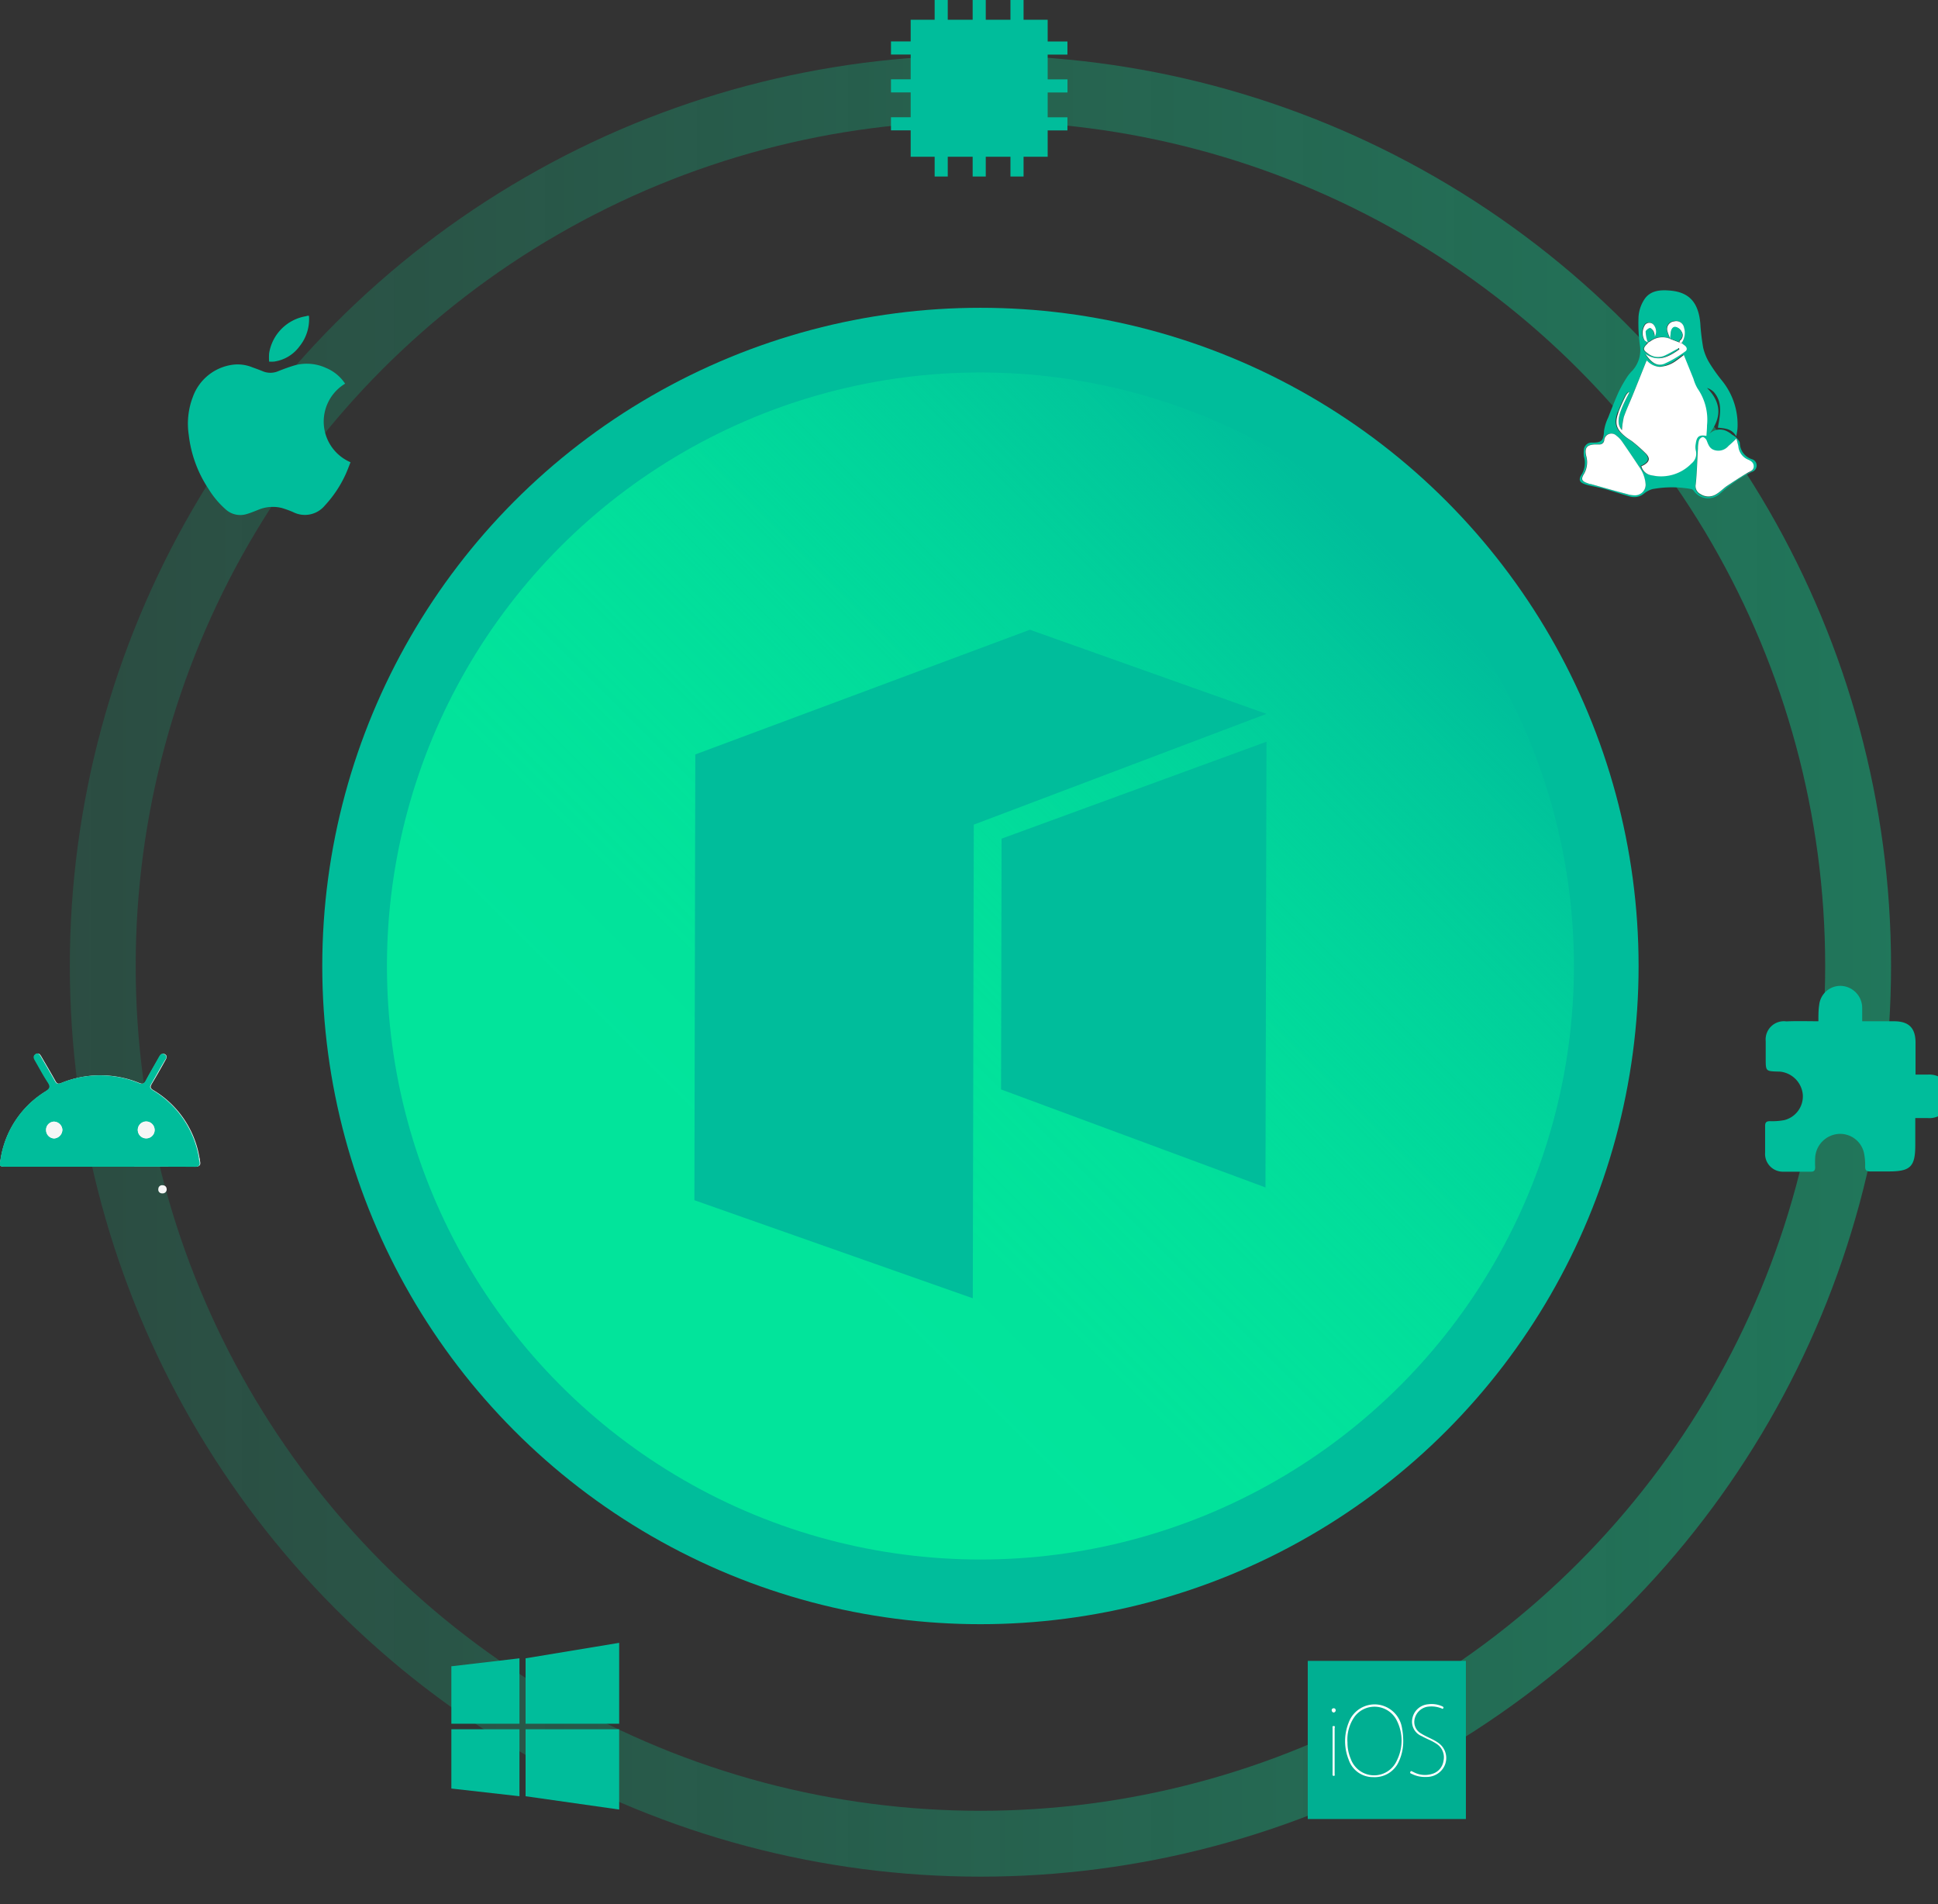 <svg id="Layer_1" data-name="Layer 1" xmlns="http://www.w3.org/2000/svg" xmlns:xlink="http://www.w3.org/1999/xlink" viewBox="0 0 294.25 289.09"><rect x="0" y="0" width="294.25" height="289.09" fill="#333333" stroke="none"/><defs><style>.cls-1{fill:none;stroke-miterlimit:10;stroke-width:10px;opacity:0.38;stroke:url(#linear-gradient);}.cls-2{fill:#00bd9b;}.cls-3{fill:url(#linear-gradient-2);}.cls-4{fill:#f6f6f6;}.cls-5{fill:#fff;}.cls-6{fill:#00af92;}</style><linearGradient id="linear-gradient" x1="10.61" y1="146.66" x2="287.12" y2="146.66" gradientUnits="userSpaceOnUse"><stop offset="0" stop-color="#02e49b" stop-opacity="0.38"/><stop offset="1" stop-color="#02e49b"/></linearGradient><linearGradient id="linear-gradient-2" x1="85.15" y1="210.37" x2="212.58" y2="82.94" gradientUnits="userSpaceOnUse"><stop offset="0.22" stop-color="#02e49b"/><stop offset="0.34" stop-color="#02e49b" stop-opacity="0.99"/><stop offset="0.45" stop-color="#02e49b" stop-opacity="0.94"/><stop offset="0.55" stop-color="#02e49b" stop-opacity="0.86"/><stop offset="0.64" stop-color="#02e49b" stop-opacity="0.75"/><stop offset="0.73" stop-color="#02e49b" stop-opacity="0.62"/><stop offset="0.82" stop-color="#02e49b" stop-opacity="0.44"/><stop offset="0.91" stop-color="#02e49b" stop-opacity="0.24"/><stop offset="0.99" stop-color="#02e49b" stop-opacity="0.01"/><stop offset="0.99" stop-color="#02e49b" stop-opacity="0"/></linearGradient></defs><title>Artboard 49</title><circle class="cls-1" cx="148.86" cy="146.66" r="133.26"/><circle class="cls-2" cx="148.86" cy="146.66" r="99.93"/><circle class="cls-3" cx="148.86" cy="146.66" r="90.11"/><polygon class="cls-2" points="156.37 95.61 105.57 114.54 105.43 182.22 147.7 197.11 147.85 125.2 192.29 108.38 156.37 95.61"/><polygon class="cls-2" points="152.07 127.33 192.29 112.61 192.14 180.28 151.99 165.4 152.07 127.33"/><rect class="cls-2" x="138.27" y="3" width="20.8" height="20.8"/><rect class="cls-2" x="141.91" width="1.99" height="6"/><rect class="cls-2" x="153.42" width="1.99" height="6"/><rect class="cls-2" x="147.68" width="1.99" height="6"/><rect class="cls-2" x="141.91" y="20.8" width="1.99" height="6"/><rect class="cls-2" x="153.42" y="20.8" width="1.99" height="6"/><rect class="cls-2" x="147.68" y="20.8" width="1.99" height="6"/><rect class="cls-2" x="137.28" y="15.8" width="1.99" height="6" transform="translate(119.48 157.07) rotate(-90)"/><rect class="cls-2" x="137.28" y="4.29" width="1.99" height="6" transform="translate(130.99 145.56) rotate(-90)"/><rect class="cls-2" x="137.28" y="10.04" width="1.99" height="6" transform="translate(125.24 151.31) rotate(-90)"/><rect class="cls-2" x="158.07" y="15.8" width="1.99" height="6" transform="translate(140.27 177.87) rotate(-90)"/><rect class="cls-2" x="158.07" y="4.29" width="1.99" height="6" transform="translate(151.78 166.36) rotate(-90)"/><rect class="cls-2" x="158.07" y="10.04" width="1.99" height="6" transform="translate(146.04 172.11) rotate(-90)"/><path class="cls-2" d="M46.91,47.94a6.56,6.56,0,0,1-1.44,4.65,5.78,5.78,0,0,1-3.88,2.31,5.92,5.92,0,0,1-.73,0,8.68,8.68,0,0,1,0-1.25A6.79,6.79,0,0,1,46.51,48l.11-.05Z"/><path class="cls-2" d="M52.4,58.25a6.72,6.72,0,0,0,.82,11.93c-.25.62-.47,1.24-.75,1.85a17.87,17.87,0,0,1-3.15,4.72,3.93,3.93,0,0,1-4.81,1,15,15,0,0,0-1.74-.63,5.72,5.72,0,0,0-3.56.28c-.58.23-1.15.47-1.74.64a3.29,3.29,0,0,1-3.2-.7,13.62,13.62,0,0,1-2.61-3.11,18.59,18.59,0,0,1-3-8.19,11.37,11.37,0,0,1,.64-5.83,7.47,7.47,0,0,1,5.86-4.81,5.89,5.89,0,0,1,3.16.37c.51.18,1,.36,1.52.57a3,3,0,0,0,2.43,0c.86-.34,1.73-.66,2.61-.91a7,7,0,0,1,4.62.43A6.42,6.42,0,0,1,52.4,58.25Z"/><path class="cls-4" d="M15.15,177.14c4.8,0,9.59,0,14.38,0,.8,0,1-.25.82-.95,0-.13,0-.27-.06-.41a14.78,14.78,0,0,0-7-10.27c-.52-.31-.48-.54-.21-1,.69-1.14,1.35-2.32,2-3.48.19-.33.39-.68,0-.95s-.7.09-.9.44c-.69,1.18-1.39,2.36-2,3.57-.25.46-.48.54-1,.34a15.59,15.59,0,0,0-11.87,0c-.49.2-.68.06-.9-.34-.68-1.23-1.4-2.43-2.1-3.64-.19-.33-.4-.67-.85-.41s-.25.62-.06,1c.63,1.09,1.22,2.21,1.91,3.26.44.66.36.95-.33,1.38A14.7,14.7,0,0,0,.1,176c-.2,1.12-.18,1.12.93,1.12Zm10.16,3.46c0-.37-.2-.63-.6-.65a.57.57,0,0,0-.67.57.56.56,0,0,0,.58.66A.61.61,0,0,0,25.31,180.6Z"/><path class="cls-2" d="M15.15,177.14H1c-1.11,0-1.13,0-.93-1.12a14.7,14.7,0,0,1,6.82-10.33c.69-.43.77-.72.33-1.38-.69-1.05-1.28-2.17-1.91-3.26-.19-.33-.37-.69.06-1s.66.08.85.41c.7,1.21,1.42,2.41,2.1,3.64.22.4.41.54.9.34a15.59,15.59,0,0,1,11.87,0c.5.2.73.12,1-.34.65-1.21,1.35-2.39,2-3.57.2-.35.42-.75.9-.44s.22.62,0,.95c-.68,1.16-1.34,2.34-2,3.48-.27.44-.31.67.21,1a14.78,14.78,0,0,1,7,10.27c0,.14,0,.28.06.41.17.7,0,1-.82.95C24.74,177.12,20,177.14,15.15,177.14Zm-5.68-5.62a1.31,1.31,0,0,0-1.34-1.23A1.25,1.25,0,0,0,7,171.65a1.26,1.26,0,0,0,1.27,1.19A1.34,1.34,0,0,0,9.47,171.52Zm14,0a1.28,1.28,0,0,0-1.3-1.26,1.28,1.28,0,0,0,.05,2.56A1.28,1.28,0,0,0,23.48,171.54Z"/><path class="cls-4" d="M9.47,171.52a1.34,1.34,0,0,1-1.25,1.32A1.26,1.26,0,0,1,7,171.65a1.25,1.25,0,0,1,1.18-1.36A1.31,1.31,0,0,1,9.47,171.52Z"/><path class="cls-4" d="M23.48,171.54a1.28,1.28,0,0,1-1.25,1.3,1.28,1.28,0,0,1-.05-2.56A1.28,1.28,0,0,1,23.48,171.54Z"/><path class="cls-2" d="M263.62,66.26c-.64-1.17-1.7-1.22-2.79-1.33.33-1.9.8-3.81-.65-5.44a2.62,2.62,0,0,0-1-.59c2.44,2.46,2.14,4.89,0,7.39a2.33,2.33,0,0,1,3.13-.76A3.73,3.73,0,0,1,263,66a3.59,3.59,0,0,1,.63.45c.22.25.53.56.53.86a2.64,2.64,0,0,0,1.82,2.4,1,1,0,0,1,0,1.93,21.3,21.3,0,0,0-4.91,3.37,2.65,2.65,0,0,1-3.9-.49c-.1-.11-.23-.25-.35-.26a16.25,16.25,0,0,0-5.94,0,3.57,3.57,0,0,0-1.22.64,2.33,2.33,0,0,1-2.07.51c-1.36-.37-2.69-.82-4-1.19-.9-.25-1.84-.38-2.74-.64-1.08-.31-1.26-.74-.64-1.65a3.44,3.44,0,0,0,.28-2.64,3.75,3.75,0,0,1,0-1,1.16,1.16,0,0,1,1.29-1.09c1.46,0,1.68-.32,1.77-1.82a6.83,6.83,0,0,1,.63-2c.49-1.28,1-2.57,1.56-3.83A20.39,20.39,0,0,1,247,57.31a5.86,5.86,0,0,1,.81-1,4.65,4.65,0,0,0,1.16-4,24.74,24.74,0,0,1-.19-4.21,5.5,5.5,0,0,1,.8-2.51c.93-1.55,2.56-1.61,4.12-1.46,2.83.28,4.17,1.85,4.46,4.94a33,33,0,0,0,.44,3.73,7.94,7.94,0,0,0,1,2.39,25.39,25.39,0,0,0,1.78,2.51A10.61,10.61,0,0,1,263.81,65C263.78,65.44,263.69,65.85,263.62,66.26Zm-8.3-14.18a2.69,2.69,0,0,0,.31-2.38,1.21,1.21,0,0,0-1.52-.94,1.16,1.16,0,0,0-1,1.49,7,7,0,0,0,.46,1.19,3,3,0,0,0-3,.31,3.11,3.11,0,0,1-.4.22,1.81,1.81,0,0,1-.16-.35,5.14,5.14,0,0,1-.22-1.33c0-.21.39-.51.63-.55s.45.29.58.51a2.93,2.93,0,0,1,.19.8,1.64,1.64,0,0,0-.19-1.79.84.84,0,0,0-1.29,0,2.28,2.28,0,0,0-.09,2.35,1.76,1.76,0,0,0,.57.34l-.26.3c-.6.64-.58.88.12,1.38a2.44,2.44,0,0,0,2.58.36c.59-.27,1.15-.6,1.72-.91l.45-.24.06.2c-1.57,1.1-3.17,2-5.16.7.73,1,1.54,2,2.83,1.51a16.31,16.31,0,0,0,3.16-1.85c.42-.28.38-.72-.09-1C255.55,52.28,255.44,52.17,255.32,52.08Zm-8,7.55-.13-.15a2,2,0,0,0-.41.46,25.49,25.49,0,0,0-1.13,2.5c-.67,1.84-.39,2.7,1.16,3.91.35.27.75.48,1.09.77a23.58,23.58,0,0,1,1.89,1.7c.65.69.55,1.19-.24,1.69a3.25,3.25,0,0,1-.46.22,1.88,1.88,0,0,0,1.61,1.39,6.42,6.42,0,0,0,6-1.8,1.91,1.91,0,0,0,.65-2,2.44,2.44,0,0,1,0-1c.14-1.11.53-1.39,1.62-1.19,0-.54.07-1.07.09-1.6a8.32,8.32,0,0,0-1.44-5.6,6.43,6.43,0,0,1-.62-1.47l-1.46-3.61c-.43.32-.74.57-1.07.8a4.88,4.88,0,0,1-2.59,1,2.87,2.87,0,0,1-1.93-.94H250c-.68,1.71-1.37,3.43-2.06,5.14-.46,1.14-1,2.25-1.39,3.41a10.93,10.93,0,0,0-.28,2C245.33,64.29,245.6,63,247.36,59.63Zm2.5,14a5.13,5.13,0,0,0-1-2.79q-1.27-1.92-2.59-3.83a3.77,3.77,0,0,0-.83-.86,1.09,1.09,0,0,0-1.87.7.7.7,0,0,1-.73.62l-.74,0c-1.17.07-1.53.53-1.27,1.71a3.54,3.54,0,0,1-.33,2.77c-.5.8-.33,1.11.57,1.41.15,0,.31.07.46.12,1.82.5,3.64,1,5.47,1.51a4.09,4.09,0,0,0,1.38.17A1.62,1.62,0,0,0,249.86,73.63Zm13.79-7c-.49.47-.85.81-1.21,1.17a2,2,0,0,1-2.12.64c-.76-.22-.95-.85-1.2-1.48-.09-.22-.39-.52-.58-.51a.85.85,0,0,0-.59.52,4.7,4.7,0,0,0-.15,1.25c-.11,1.81-.14,3.62-.33,5.41a1.34,1.34,0,0,0,.73,1.48,2.2,2.2,0,0,0,2.41,0c.56-.36,1-.85,1.59-1.23,1-.7,2.07-1.39,3.14-2,.4-.24.89-.35.93-.92s-.41-.89-.86-1.08a2.41,2.41,0,0,1-1.47-2C263.88,67.44,263.78,67.1,263.65,66.58Z"/><path class="cls-5" d="M247.36,59.63c-1.76,3.32-2,4.66-1.09,5.68a10.93,10.93,0,0,1,.28-2c.4-1.16.93-2.27,1.39-3.41.69-1.71,1.38-3.43,2.06-5.14h.07a2.87,2.87,0,0,0,1.93.94,4.88,4.88,0,0,0,2.59-1c.33-.23.64-.48,1.07-.8l1.46,3.61a6.43,6.43,0,0,0,.62,1.47,8.32,8.32,0,0,1,1.44,5.6c0,.53-.06,1.06-.09,1.6-1.09-.2-1.48.08-1.62,1.19a2.44,2.44,0,0,0,0,1,1.91,1.91,0,0,1-.65,2,6.42,6.42,0,0,1-6,1.8,1.88,1.88,0,0,1-1.61-1.39,3.25,3.25,0,0,0,.46-.22c.79-.5.89-1,.24-1.69a23.58,23.58,0,0,0-1.89-1.7c-.34-.29-.74-.5-1.09-.77-1.55-1.21-1.83-2.07-1.16-3.91a25.49,25.49,0,0,1,1.13-2.5,2,2,0,0,1,.41-.46Z"/><path class="cls-5" d="M249.86,73.63a1.62,1.62,0,0,1-1.52,1.57A4.09,4.09,0,0,1,247,75c-1.83-.48-3.65-1-5.47-1.51-.15,0-.31-.07-.46-.12-.9-.3-1.07-.61-.57-1.41a3.54,3.54,0,0,0,.33-2.77c-.26-1.18.1-1.64,1.27-1.71l.74,0a.7.7,0,0,0,.73-.62,1.09,1.09,0,0,1,1.87-.7,3.77,3.77,0,0,1,.83.86q1.32,1.9,2.59,3.83A5.13,5.13,0,0,1,249.86,73.63Z"/><path class="cls-5" d="M263.65,66.58c.13.52.23.86.29,1.2a2.41,2.41,0,0,0,1.47,2c.45.19.9.48.86,1.08s-.53.68-.93.92c-1.07.63-2.11,1.32-3.14,2-.55.38-1,.87-1.59,1.23a2.2,2.2,0,0,1-2.41,0,1.34,1.34,0,0,1-.73-1.48c.19-1.79.22-3.6.33-5.41a4.7,4.7,0,0,1,.15-1.25.85.85,0,0,1,.59-.52c.19,0,.49.29.58.51.25.63.44,1.26,1.2,1.48a2,2,0,0,0,2.12-.64C262.8,67.39,263.16,67.05,263.65,66.58Z"/><path class="cls-5" d="M250.24,52a3.11,3.11,0,0,0,.4-.22,3,3,0,0,1,3-.31l0,0L255,52l.37.12c.12.09.23.2.35.28.47.32.51.76.09,1a16.31,16.31,0,0,1-3.16,1.85c-1.29.47-2.1-.53-2.83-1.51,2,1.33,3.59.4,5.16-.7l-.06-.2-.45.24c-.57.31-1.13.64-1.72.91a2.44,2.44,0,0,1-2.58-.36c-.7-.5-.72-.74-.12-1.38l.26-.3Z"/><path class="cls-5" d="M255.32,52.08,255,52c0-.1,0-.23.07-.28a1,1,0,0,0,.24-1.38,1.32,1.32,0,0,0-.86-.65c-.44-.06-.68.33-.72.79s-.07.65-.1,1l0,0a7,7,0,0,1-.46-1.19,1.16,1.16,0,0,1,1-1.49,1.21,1.21,0,0,1,1.52.94A2.69,2.69,0,0,1,255.32,52.08Z"/><path class="cls-5" d="M250.26,52a1.76,1.76,0,0,1-.57-.34,2.28,2.28,0,0,1,.09-2.35.84.84,0,0,1,1.29,0,1.64,1.64,0,0,1,.19,1.79,2.93,2.93,0,0,0-.19-.8c-.13-.22-.42-.54-.58-.51s-.61.34-.63.55a5.14,5.14,0,0,0,.22,1.33,1.81,1.81,0,0,0,.16.35Z"/><path class="cls-2" d="M253.58,51.41c0-.32.07-.65.1-1s.28-.85.72-.79a1.32,1.32,0,0,1,.86.65,1,1,0,0,1-.24,1.38c-.06,0-.05.18-.07.28Z"/><polygon class="cls-2" points="68.53 252.98 68.53 261.7 78.87 261.7 78.87 251.77 68.53 252.98"/><polygon class="cls-2" points="79.8 251.77 79.8 261.7 94.01 261.7 94.01 249.42 79.8 251.77"/><polygon class="cls-2" points="68.53 262.54 78.87 262.54 78.87 272.71 68.53 271.54 68.53 262.54"/><polygon class="cls-2" points="79.8 262.54 79.8 272.71 94.01 274.73 94.01 262.54 79.8 262.54"/><path class="cls-2" d="M276.09,155.05c0-.9,0-1.69.12-2.46a3.23,3.23,0,0,1,3.36-2.91,3.36,3.36,0,0,1,3.17,3.43c0,.61,0,1.22,0,1.94h4.8c2.28,0,3.3,1,3.3,3.28,0,1.57,0,3.14,0,4.82.68,0,1.26,0,1.84,0a3.31,3.31,0,1,1,0,6.6c-.59,0-1.17,0-1.88,0v4.1c0,3.27-.73,4-4,4-.95,0-1.91,0-2.87,0-.54,0-.74-.17-.74-.72A9.18,9.18,0,0,0,283,175a3.7,3.7,0,0,0-4-2.83,3.83,3.83,0,0,0-3.4,3.61,13.83,13.83,0,0,0,0,1.44c0,.52-.2.68-.7.67-1.38,0-2.76,0-4.13,0A2.7,2.7,0,0,1,268,175c0-1.35,0-2.7,0-4.05,0-.55.2-.73.74-.73a9.83,9.83,0,0,0,2.17-.16,3.72,3.72,0,0,0,2.81-3.9,3.86,3.86,0,0,0-3.55-3.47H270c-1.91-.05-1.91-.05-1.91-2,0-.87,0-1.75,0-2.62a2.77,2.77,0,0,1,3.13-3C272.79,155,274.39,155.05,276.09,155.05Z"/><rect class="cls-6" x="198.56" y="252.16" width="24.01" height="24.01"/><path class="cls-5" d="M213.05,264.08a7.29,7.29,0,0,1-.65,3.33,4,4,0,0,1-3.9,2.4,3.89,3.89,0,0,1-3.74-2.68,7.55,7.55,0,0,1,0-5.57,4.2,4.2,0,0,1,4.49-2.76,4.25,4.25,0,0,1,3.62,3.57A10,10,0,0,1,213.05,264.08Zm-8.46.47a6.29,6.29,0,0,0,.49,2.47,3.77,3.77,0,0,0,7,.28,6.75,6.75,0,0,0,0-6.08,3.78,3.78,0,0,0-6.36-.66A6,6,0,0,0,204.59,264.55Z"/><path class="cls-5" d="M216.53,269.78a4.38,4.38,0,0,1-2.15-.45c-.12-.06-.36-.09-.24-.33s.28,0,.4,0a3.67,3.67,0,0,0,2.86.33,2.4,2.4,0,0,0,1.77-2,2.43,2.43,0,0,0-1-2.54,7.81,7.81,0,0,0-1.27-.69c-.35-.17-.7-.32-1-.5a2.37,2.37,0,0,1-1.47-2.64,2.66,2.66,0,0,1,2.4-2.21,3.9,3.9,0,0,1,2.13.3c.14.07.28.13.17.31s-.21,0-.29,0a4.07,4.07,0,0,0-2.26-.21,2.43,2.43,0,0,0-1.8,1.85,2,2,0,0,0,1,2.19c.85.54,1.83.85,2.65,1.45a2.8,2.8,0,0,1,.38,4.2A3,3,0,0,1,216.53,269.78Z"/><path class="cls-5" d="M202.33,265.8c0-1.13,0-2.26,0-3.4,0-.14-.09-.37.18-.35s.13.21.13.33c0,2.31,0,4.61,0,6.92,0,.12.09.32-.14.32s-.17-.22-.17-.36C202.33,268.11,202.33,267,202.33,265.8Z"/><path class="cls-5" d="M202.55,260a.34.34,0,0,1-.35-.29.28.28,0,0,1,.24-.35.29.29,0,0,1,.36.29C202.81,259.86,202.66,259.93,202.55,260Z"/></svg>
